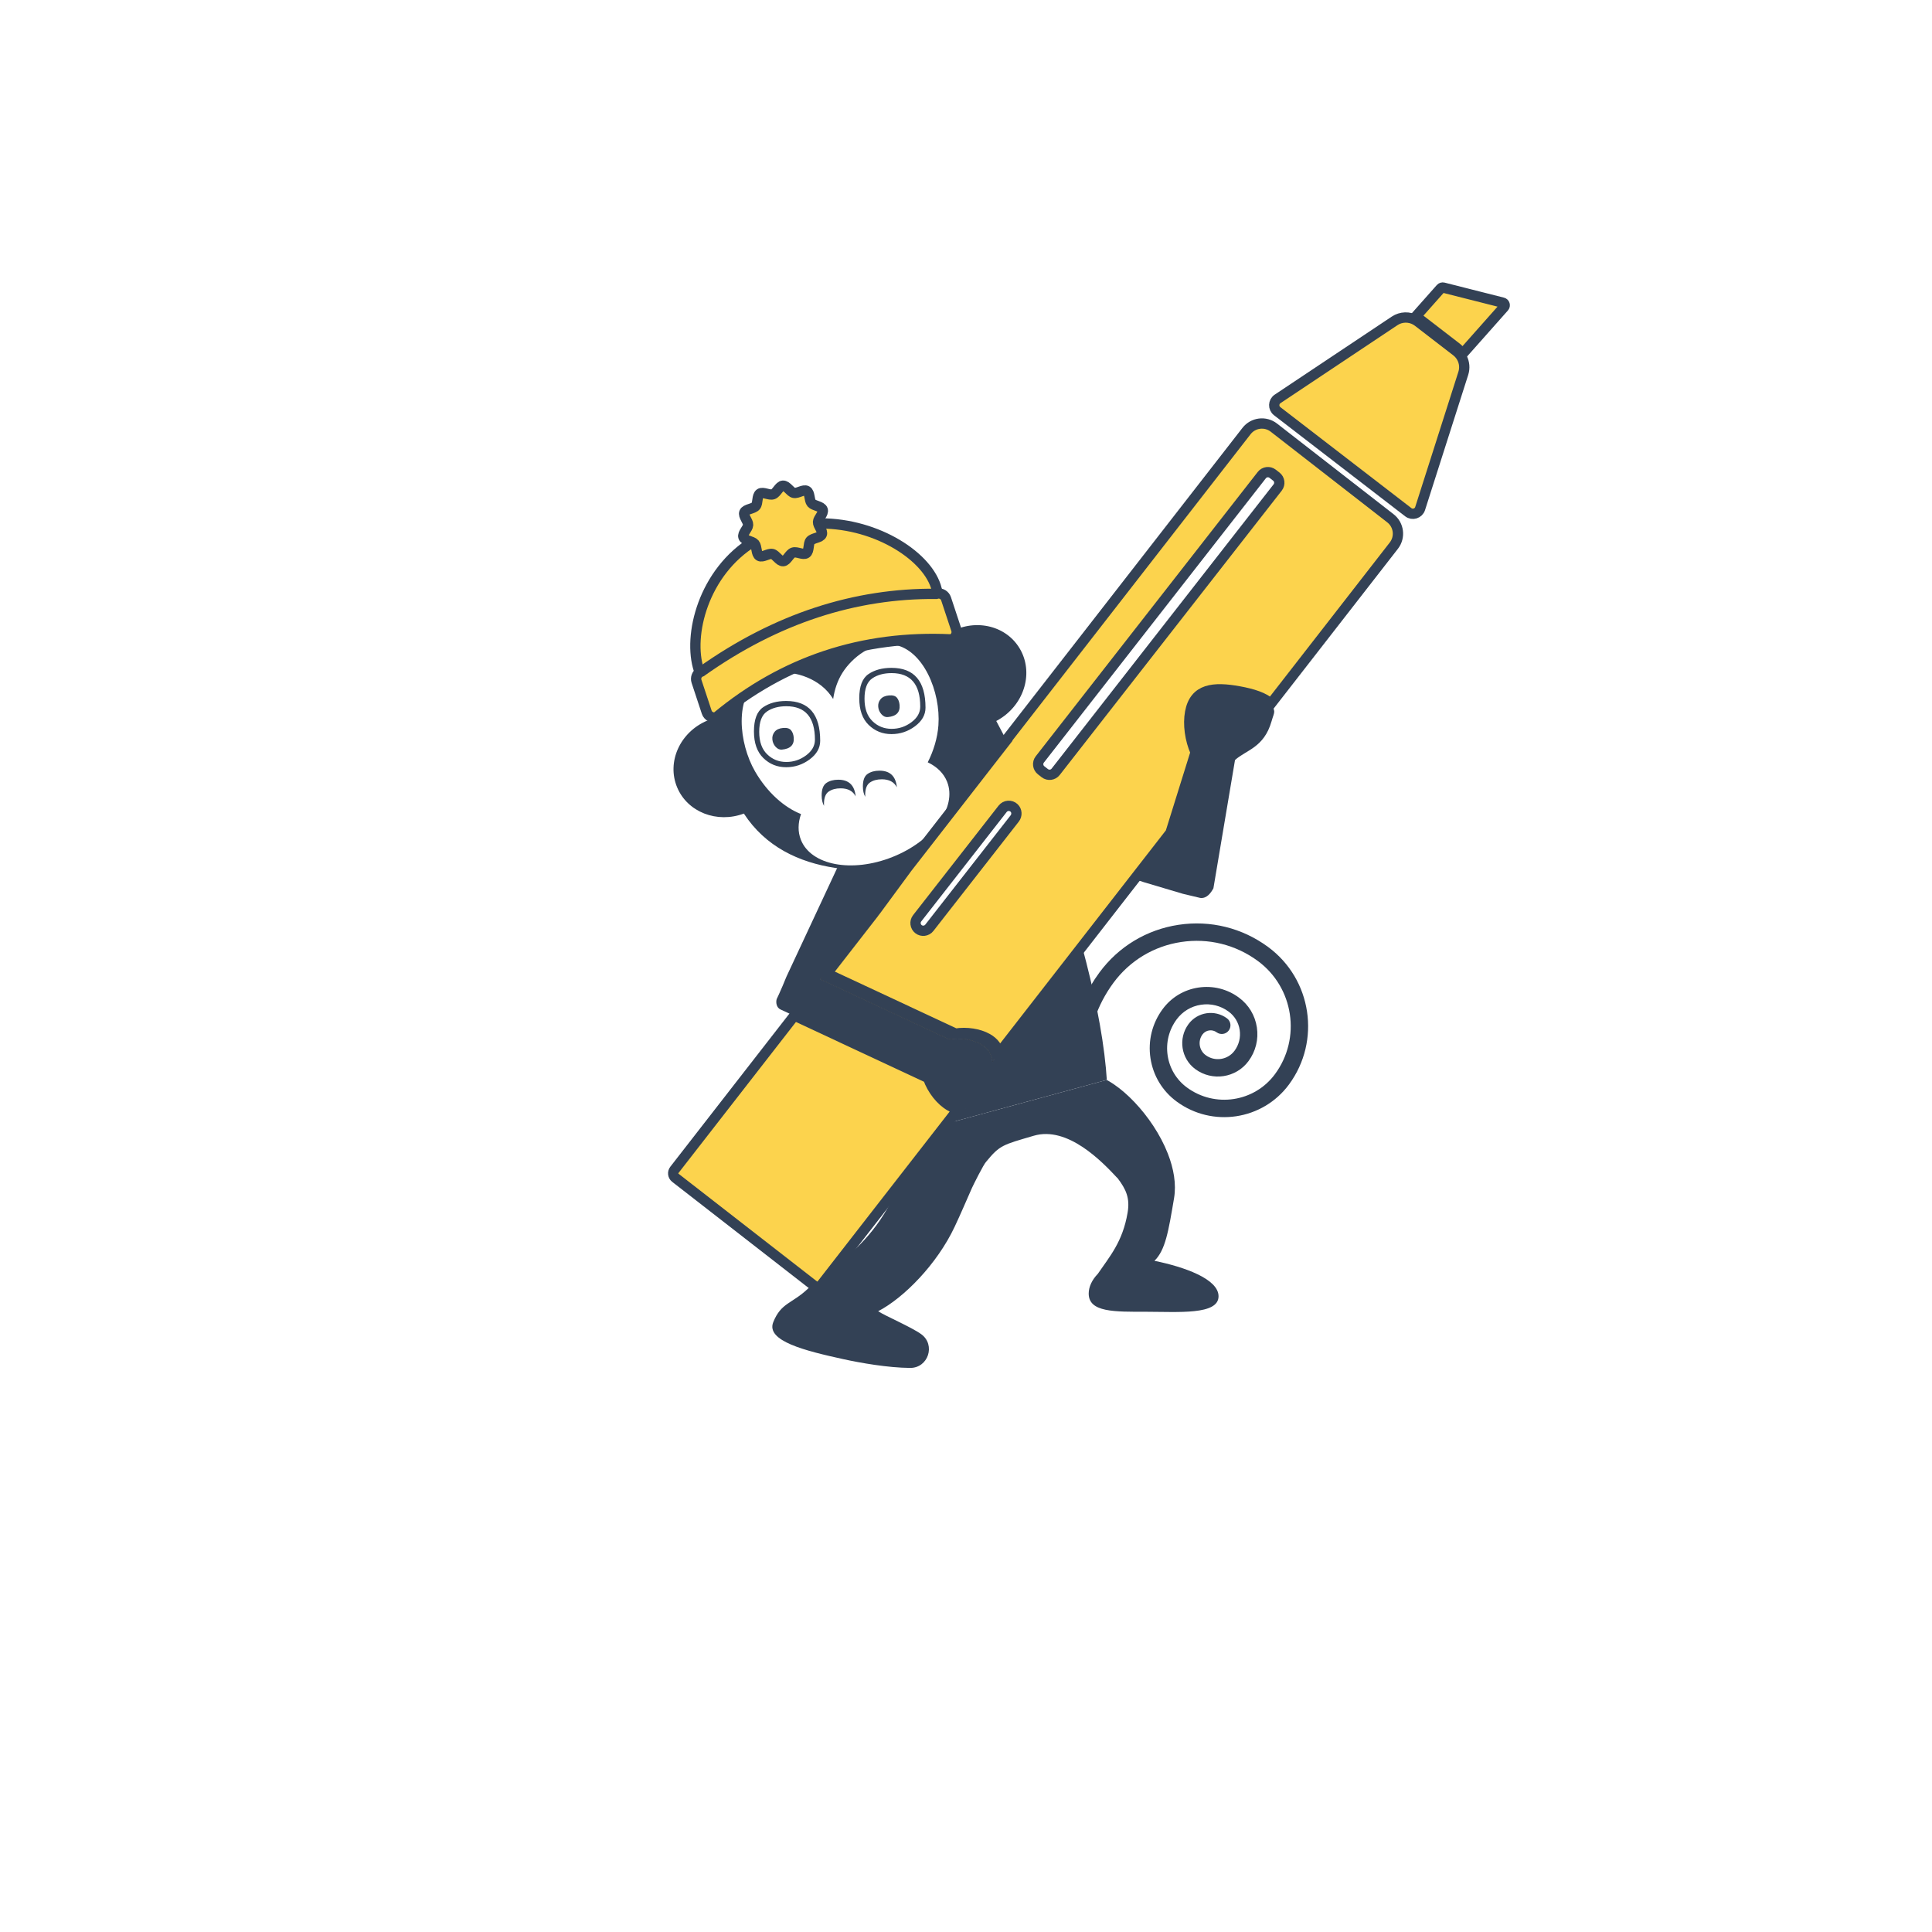 <?xml version="1.0" encoding="utf-8"?>
<!-- Generator: Adobe Illustrator 28.1.0, SVG Export Plug-In . SVG Version: 6.00 Build 0)  -->
<svg version="1.1" xmlns="http://www.w3.org/2000/svg" xmlns:xlink="http://www.w3.org/1999/xlink" x="0px" y="0px"
	 viewBox="0 0 3000 3000" style="enable-background:new 0 0 3000 3000;" xml:space="preserve">
<style type="text/css">
	.st0{display:none;}
	.st1{display:inline;fill:#334155;}
	.st2{display:inline;fill:#FDE68A;stroke:#231F20;stroke-miterlimit:10;}
	.st3{display:inline;}
	.st4{fill:#334155;}
	.st5{display:inline;fill:#FCD34D;stroke:#334155;stroke-width:16;stroke-miterlimit:10;}
	.st6{display:inline;fill:none;}
	.st7{fill:#FDE68A;stroke:#231F20;stroke-miterlimit:10;}
	.st8{fill:#FCD34D;stroke:#334155;stroke-width:16;stroke-miterlimit:10;}
	.st9{fill:none;}
	.st10{fill:#FCD34D;}
	.st11{fill:none;stroke:#334155;stroke-width:16;stroke-miterlimit:10;}
	.st12{fill:#FDE68A;}
	.st13{display:inline;fill:#FDE68A;}
</style>
<g id="monkey_v2" class="st0">
	<path class="st1" d="M1562.51,1149.03l-7.41,9.52l-36.8,47.31l-110.02,141.46c0.21-0.02,0.43-0.05,0.64-0.08l117.02-150.46
		l36.8-47.31C1562.66,1149.32,1562.59,1149.18,1562.51,1149.03z M1299.88,1347.99l-0.05,0.11c0.47,0.07,0.94,0.13,1.41,0.19v-0.1
		C1300.78,1348.13,1300.33,1348.06,1299.88,1347.99z"/>
	<path class="st2" d="M1550.78,1636.17l-9.89,12.71c-0.58-11.09-5.85-20.6-17.94-27.44c-13.22-7.48-32.08-10.34-49.64-7.66h-0.01
		c-0.18-0.11-0.35-0.2-0.54-0.29l-73.43-34.28l-102-47.61l-23.75-11.09l72.36-93.04l2.02-2.6l53.32-68.55l1.81-2.33l4.71-6.05
		l0.48-0.62l110.02-141.46l36.8-47.31l7.41-9.52c0.08,0.15,0.15,0.29,0.23,0.44l-36.8,47.31l-117.02,150.46l-0.52,0.7l-4.45,6.05
		l-42.58,57.85l-0.93,1.26l-2.23,2.86c-0.11-0.27-0.22-0.52-0.34-0.79l-1.43,3.07l-0.2,0.42l-72.36,93.04l23.75,11.09l102,47.61
		l73.43,34.28c0.19,0.09,0.36,0.18,0.54,0.29h0.01c17.56-2.68,36.42,0.18,49.64,7.66
		C1543.9,1618.65,1549.25,1626.75,1550.78,1636.17z"/>
	<path class="st1" d="M1718.66,1676.88l-0.14,0.04l-20.06,5.47l-30.65,8.35l-24.04,6.56l-137.47,37.48l-16.46,4.49l-23.68,6.46
		l18.38-23.64c20.3,3.57,36.36-14.21,50.04-38.4c8.83-15.62,14.64-30.83,13.95-43.88v-0.01l131.89-169.57
		c17.36,64.32,31.42,130.58,36.81,188.35C1717.81,1664.78,1718.29,1670.89,1718.66,1676.88z"/>
	<path class="st1" d="M1892.14,2012.85c0,29.38-62.37,24.05-111.91,24.05c-49.55,0-89.71,1.1-89.71-28.28
		c0-10.51,5.24-21.41,14.21-30.67c17.99-26.52,38.52-49.3,46.23-95.06c3.78-22.47-2.31-36.03-15.75-53.7c0-0.01-0.02-0.01-0.02-0.01
		c-0.26-0.11-0.49-0.29-0.72-0.54c-22.96-24.62-76.5-80.62-129.3-65.06c-48.08,14.17-52.45,14.3-73.83,40.3
		c-0.01,0.01-0.01,0.02-0.01,0.02l-0.01,0.01c-3.72,3.45-20.18,36.47-22.2,41.03c-9.12,20.64-17.25,39.82-26.72,59.93
		c-27.3,58-78.8,110.43-118.79,131.17c9.2,6.5,51.88,24.74,66.89,35.69c22.72,16.59,10.85,52.57-17.28,52.37
		c-34.42-0.24-77.17-7.79-103.84-13.64c-58.61-12.87-120.51-28.02-108.66-57.45c12.29-30.53,28.73-28.1,54.19-52.27
		c1.81-1.57,3.63-3.13,5.48-4.68l29.43-23.6l0,0c34.79-27.59,72.02-59.24,99.07-117.25c3.48-7.46,6.79-15.1,9.89-22.85
		c0,0,0.01,0,0.01-0.01l67.37-86.62l23.68-6.46l16.46-4.49l137.47-37.48l24.04-6.56l30.65-8.35l20.06-5.47
		c3.83,2.06,7.74,4.47,11.69,7.19c20.91,14.36,43.02,37.41,60.56,64.02c9.01,13.68,16.82,28.3,22.64,43.17
		c9.12,23.33,13.35,47.26,9.67,69.14c-8.75,51.95-13.45,80.64-30.45,97.34C1839.02,1967.27,1892.14,1985.92,1892.14,2012.85z"/>
	<path class="st1" d="M1581.06,1003.32c-23.96-35.27-73.98-43.13-112-17.72c-51.24-53.37-124.37-81.78-201.93-51.17
		c-9.62,3.8-18.84,8-27.64,12.6c-1.5-6.35-4.12-13.45-7.79-20.63c-10.32-20.2-24.99-33.36-32.75-29.39
		c-6.11,3.12-6.14,15.91-0.83,31.06c-0.18-0.09-0.36-0.18-0.54-0.27c-27.72-14.13-53.63-18.84-57.86-10.53
		c-4.24,8.32,14.8,26.5,42.52,40.63c8.22,4.19,16.28,7.55,23.67,9.98c-48.92,35.93-79.29,86.37-85.69,144.95
		c-7.29,1.04-14.6,3.03-21.76,6.02c-42.49,17.76-63.54,64.21-47.01,103.75c16.1,38.53,61.97,56.28,103.62,40.7
		c33.43,51.34,85.39,75.88,142.15,84.42c0.87,0.13,1.74,0.26,2.61,0.38l0.05-0.11c0.45,0.07,0.9,0.14,1.36,0.2v0.1
		c-0.47-0.06-0.94-0.12-1.41-0.19l-78.44,168.03c-0.18,0.38-0.35,0.77-0.51,1.15c-3.63,8.8-7.17,17.63-11.19,26.25l-3.7,7.92
		c-1.52,5.33-0.18,13.16,5.8,15.95l21.11,9.85l191.6,89.45l15.95,7.45c6.45,18.42,19.91,35.4,34.39,43.58
		c4.29,2.43,8.41,3.94,12.36,4.63c20.3,3.57,36.36-14.21,50.04-38.4c8.83-15.62,14.64-30.83,13.95-43.88v-0.01
		c-0.07-1.33-0.21-2.63-0.41-3.9l-9.89,12.71c-0.58-11.09-5.85-20.6-17.94-27.44c-13.22-7.48-32.08-10.34-49.64-7.66h-0.01
		c-0.18-0.11-0.35-0.2-0.54-0.29l-73.43-34.28l-102-47.61l-23.75-11.09l72.36-93.04l2.02-2.6l53.32-68.55l1.81-2.33l4.71-6.05h-4.42
		c0.59-0.07,1.17-0.14,1.75-0.21c1.05-0.13,2.1-0.27,3.15-0.41l110.02-141.46l36.8-47.31l7.41-9.52
		c-5.07-9.55-10.32-19.37-15.53-29.46c2.95-1.55,5.85-3.29,8.69-5.22C1593.76,1088.48,1605.13,1038.77,1581.06,1003.32z
		 M1385.66,1330.81c-62.69,24.9-126.29,12.92-142.04-26.76c-4.96-12.48-4.59-26.22,0.2-39.96c-26.21-10.35-52.63-33.77-71.38-66.24
		c-25.18-43.62-32.76-116.78,7.71-143.4c27.11-17.84,69.03-10.34,95.05,10.11c8.03,6.31,13.94,13.38,18.54,20.83
		c2.11-14.61,6.73-28.49,14.42-40.69c15.42-24.46,47.28-48.66,79.03-43.84c46.63,7.09,73.72,73.88,69.98,125.4
		c-1.44,19.78-7.59,39.8-16.57,57.46c14.15,6.73,24.78,16.9,30.05,30.18C1486.41,1253.58,1448.36,1305.92,1385.66,1330.81z"/>
	<path class="st1" d="M1301.24,1348.19v0.1c-0.47-0.06-0.94-0.12-1.41-0.19l0.05-0.11
		C1300.33,1348.06,1300.78,1348.13,1301.24,1348.19z"/>
	<path class="st1" d="M1550.78,1636.17l-9.89,12.71c-0.58-11.09-5.85-20.6-17.94-27.44c-13.22-7.48-32.08-10.34-49.64-7.66h-0.01
		c-0.18-0.11-0.35-0.2-0.54-0.29l-73.43-34.28l-102-47.61l-23.75-11.09l72.36-93.04l2.02-2.6l53.32-68.55l1.81-2.33l4.71-6.05h-4.36
		c0.56-0.07,1.12-0.14,1.69-0.21c1.05-0.13,2.1-0.27,3.15-0.41c0.21-0.02,0.43-0.05,0.64-0.08l-0.52,0.7l-4.45,6.05l-42.58,57.85
		l-0.93,1.26l-2.23,2.86c-0.11-0.27-0.22-0.52-0.34-0.79l-1.43,3.07l-0.2,0.42l-72.36,93.04l23.75,11.09l102,47.61l73.43,34.28
		c0.19,0.09,0.36,0.18,0.54,0.29h0.01c17.56-2.68,36.42,0.18,49.64,7.66C1543.9,1618.65,1549.25,1626.75,1550.78,1636.17z"/>
	<path class="st1" d="M1360.44,1413.1l-2.18,2.96c-0.01-0.03-0.03-0.07-0.05-0.1L1360.44,1413.1z"/>
	<path class="st1" d="M1974.42,1120.15c-11.86,41.14-39.6,44.37-56.71,60.04l-33.53,199.17c-3.82,6.89-10.02,16.12-20.35,14.96
		l-26.86-6.38c-20.2-6-40.35-11.99-60.55-17.99c-2.37-0.83-4.75-1.63-7.14-2.37l-10.33-3.22l57.45-73.87l5.62-18.03l33.35-106.93
		c-8.88-19.9-11.9-43.58-8.5-62.16c6.77-37,36.44-39.75,76.19-32.47c21.08,3.86,42.23,6.42,49.22,19.16
		C1981.46,1106.81,1979.31,1103.17,1974.42,1120.15z"/>
	<path class="st1" d="M1220.76,1088.48c-14.37,0-26.3,3.24-35.79,9.73c-9.51,6.49-14.25,19-14.25,37.53
		c0,18.07,4.86,31.86,14.6,41.35c9.73,9.49,21.54,14.25,35.44,14.25c13.44,0,25.6-4.06,36.49-12.16
		c10.88-8.1,16.33-17.73,16.33-28.85C1273.58,1109.1,1255.97,1088.48,1220.76,1088.48z M1251.68,1172.94
		c-9.16,6.82-19.4,10.24-30.7,10.24c-11.69,0-21.63-4.01-29.81-11.99c-8.19-7.99-12.28-19.59-12.28-34.79
		c0-15.58,3.99-26.11,11.98-31.57c7.99-5.45,18.03-8.19,30.11-8.19c29.62,0,44.44,17.35,44.44,52.04
		C1265.42,1158.03,1260.83,1166.13,1251.68,1172.94z"/>
	<path class="st1" d="M1384.3,1037.04c-14.37,0-26.3,3.25-35.8,9.73c-9.5,6.5-14.24,19.01-14.24,37.54
		c0,18.07,4.86,31.86,14.59,41.35c9.73,9.49,21.55,14.25,35.45,14.25c13.43,0,25.6-4.06,36.49-12.16
		c10.88-8.11,16.33-17.73,16.33-28.85C1437.12,1057.67,1419.51,1037.04,1384.3,1037.04z M1415.21,1121.51
		c-9.16,6.82-19.39,10.23-30.69,10.23c-11.7,0-21.63-4-29.82-11.98c-8.19-7.99-12.28-19.59-12.28-34.79
		c0-15.59,3.99-26.11,11.99-31.57c7.98-5.46,18.02-8.19,30.11-8.19c29.62,0,44.43,17.35,44.43,52.03
		C1428.95,1106.6,1424.37,1114.69,1415.21,1121.51z"/>
	<g class="st3">
		<path class="st4" d="M1378.48,1113.48c-3.59,0.32-6.85-1.15-9.78-4.43c-2.93-3.28-4.6-7.08-4.99-11.41
			c-0.41-4.48,0.78-8.43,3.56-11.85c2.78-3.42,7.08-5.39,12.91-5.91c5.98-0.54,10.15,0.62,12.52,3.5c2.37,2.87,3.76,6.63,4.18,11.26
			C1397.91,1106,1391.77,1112.28,1378.48,1113.48z"/>
	</g>
	<g class="st3">
		<path class="st4" d="M1214.09,1164c-3.59,0.32-6.85-1.15-9.78-4.43c-2.93-3.28-4.6-7.08-4.99-11.41
			c-0.41-4.48,0.78-8.43,3.56-11.85c2.78-3.42,7.08-5.39,12.91-5.91c5.98-0.54,10.15,0.62,12.52,3.5c2.37,2.87,3.76,6.63,4.18,11.26
			C1233.53,1156.51,1227.39,1162.79,1214.09,1164z"/>
	</g>
	<g class="st3">
		<path class="st4" d="M1829.98,1436.05c-49.51,7.49-93.13,33.81-122.83,74.1c-20.05,27.19-33.64,57.78-40.31,89.91
			c8.8,13.32,16.25,28.13,22.24,43.38c0.68-42.03,14.35-82.73,39.8-117.26c25.42-34.5,62.76-57.03,105.13-63.43
			c42.37-6.41,84.7,4.07,119.2,29.48c55.76,41.11,67.69,119.93,26.58,175.69c-32.01,43.42-93.36,52.7-136.77,20.7
			c-16.25-11.98-26.85-29.56-29.88-49.51c-3.01-19.95,1.92-39.89,13.89-56.13c9.15-12.41,22.59-20.52,37.85-22.83
			c15.24-2.31,30.49,1.46,42.9,10.62c9.35,6.89,15.46,17.02,17.19,28.5c1.74,11.49-1.1,22.96-7.99,32.32
			c-10.5,14.24-30.64,17.29-44.88,6.78c-10.2-7.52-12.38-21.93-4.87-32.12c5.14-6.96,14.97-8.45,21.93-3.32
			c6.01,4.43,14.46,3.15,18.88-2.85c4.43-6.01,3.14-14.45-2.86-18.87c-18.94-13.97-45.72-9.91-59.68,9.02
			c-16.35,22.18-11.6,53.53,10.57,69.89c26.22,19.33,63.29,13.73,82.63-12.5c11.18-15.16,15.77-33.76,12.95-52.37
			c-2.82-18.62-12.71-35.02-27.86-46.19c-18.22-13.43-40.58-18.97-62.96-15.58c-22.38,3.38-42.1,15.29-55.53,33.51
			c-16.26,22.05-22.95,49.11-18.86,76.19c4.11,27.08,18.5,50.96,40.54,67.21c55.4,40.84,133.7,28.99,174.53-26.4
			c49.94-67.75,35.46-163.51-32.29-213.45C1928.93,1440.8,1879.48,1428.56,1829.98,1436.05z"/>
	</g>
	<path class="st5" d="M2272.22,579.66l-67.06,209.99c-2.47,7.76-11.91,10.7-18.36,5.73l-203.6-156.89
		c-6.37-4.91-6.04-14.62,0.65-19.08l181.71-121.15c9.92-6.61,22.61-6.93,32.75-1.15c1.24,0.7,2.44,1.5,3.6,2.39l59.63,45.95
		c3.7,2.86,6.63,6.43,8.68,10.41C2273.94,563.06,2274.8,571.6,2272.22,579.66z"/>
	<path class="st5" d="M2335.5,476.79l-65.15,73.43c-2.05-3.98-4.98-7.55-8.68-10.41l-59.63-45.95c-1.16-0.89-2.36-1.69-3.6-2.39
		l38.66-43.57c1.04-1.17,2.65-1.67,4.17-1.28l92.13,23.32C2336.44,470.71,2337.59,474.44,2335.5,476.79z"/>
	<path class="st6" d="M1470.65,1213.9c-5.27-13.28-15.9-23.45-30.05-30.18c8.98-17.66,15.13-37.68,16.57-57.46
		c3.74-51.52-23.35-118.31-69.98-125.4c-31.75-4.82-63.61,19.38-79.03,43.84c-7.69,12.2-12.31,26.08-14.42,40.69
		c-4.6-7.45-10.51-14.52-18.54-20.83c-26.02-20.45-67.94-27.95-95.05-10.11c-40.47,26.62-32.89,99.78-7.71,143.4
		c18.75,32.47,45.17,55.89,71.38,66.24c-4.79,13.74-5.16,27.48-0.2,39.96c15.75,39.68,79.35,51.66,142.04,26.76
		C1448.36,1305.92,1486.41,1253.58,1470.65,1213.9z M1257.25,1179.18c-10.89,8.1-23.05,12.16-36.49,12.16
		c-13.9,0-25.71-4.76-35.44-14.25c-9.74-9.49-14.6-23.28-14.6-41.35c0-18.53,4.74-31.04,14.25-37.53
		c9.49-6.49,21.42-9.73,35.79-9.73c35.21,0,52.82,20.62,52.82,61.85C1273.58,1161.45,1268.13,1171.08,1257.25,1179.18z
		 M1420.79,1127.75c-10.89,8.1-23.06,12.16-36.49,12.16c-13.9,0-25.72-4.76-35.45-14.25c-9.73-9.49-14.59-23.28-14.59-41.35
		c0-18.53,4.74-31.04,14.24-37.54c9.5-6.48,21.43-9.73,35.8-9.73c35.21,0,52.82,20.63,52.82,61.86
		C1437.12,1110.02,1431.67,1119.64,1420.79,1127.75z"/>
	<path class="st1" d="M1392.64,1222.51c-4.26-8.28-12.06-12.42-23.38-12.42c-7.41,0-13.56,1.68-18.46,5.02
		c-4.9,3.35-7.34,9.8-7.34,19.36c0,0.99,0.03,1.95,0.09,2.89c-2.44-4.35-3.67-9.78-3.67-16.28c0-9.55,2.44-16,7.34-19.36
		c4.9-3.34,11.05-5.02,18.46-5.02C1382.01,1196.7,1391,1205.3,1392.64,1222.51z"/>
	<path class="st1" d="M1328.64,1236.54c-4.26-8.28-12.06-12.42-23.38-12.42c-7.41,0-13.56,1.68-18.46,5.02
		c-4.9,3.35-7.34,9.8-7.34,19.36c0,0.99,0.03,1.95,0.09,2.89c-2.44-4.35-3.67-9.78-3.67-16.28c0-9.55,2.44-16,7.34-19.36
		c4.9-3.34,11.05-5.02,18.46-5.02C1318.01,1210.73,1327,1219.33,1328.64,1236.54z"/>
	<path class="st1" d="M1357.87,1415.17c0.12,0.27,0.23,0.52,0.34,0.79l-1.77,2.28L1357.87,1415.17z"/>
	<polygon class="st1" points="1361.42,1411.84 1360.44,1413.1 1361.37,1411.84 	"/>
	<polygon class="st1" points="1408.4,1347.94 1403.95,1353.99 1403.09,1353.99 1407.8,1347.94 	"/>
	<path class="st5" d="M1978.04,664c-13.18-10.25-32.19-7.88-42.44,5.31l-373.09,479.73c0.08,0.15,0.15,0.29,0.23,0.44l-36.8,47.31
		l-117.02,150.46l-0.52,0.7l-4.45,6.05l-42.58,57.85l-0.93,1.26l-2.23,2.86c-0.11-0.27-0.22-0.52-0.34-0.79l-1.43,3.07l-0.2,0.42
		l-72.36,93.04l23.75,11.09l102,47.61l73.43,34.28c0.19,0.09,0.36,0.18,0.54,0.29h0.01c17.56-2.68,36.42,0.18,49.64,7.66
		c10.65,6.02,16,14.12,17.53,23.54l122-156.86l87.32-112.27l57.45-73.87l5.62-18.03l33.35-106.93c-8.88-19.9-11.9-43.58-8.5-62.16
		c6.77-37,36.44-39.75,76.19-32.47c21.08,3.86,38.51,9.34,49.22,19.16l190.94-245.51c10.25-13.18,7.88-32.19-5.31-42.44L1978.04,664
		z M1575.61,1270.95l-132.54,169.75c-4.06,5.2-11.64,6.14-16.84,2.07v0c-5.2-4.06-6.14-11.64-2.07-16.84l132.77-170.05
		c4.3-5.51,12.56-6.23,17.75-1.29C1579.19,1258.89,1579.45,1266.03,1575.61,1270.95z M1639.21,1198.49
		c-4.06,5.2-11.64,6.14-16.84,2.07l-5.71-4.46c-5.2-4.06-6.14-11.64-2.07-16.84l344.75-441.54c4.06-5.2,11.64-6.14,16.84-2.07
		l5.71,4.46c5.2,4.06,6.14,11.64,2.07,16.84L1639.21,1198.49z"/>
	<path class="st5" d="M1487.84,1722.09l-18.38,23.64l-67.37,86.62c0,0.01-0.01,0.01-0.01,0.01l-108.96,140.1l-17.16,22.07
		c-2.96,3.81-8.46,4.5-12.27,1.53l0,0l-214.98-167.19c-3.81-2.96-4.5-8.45-1.53-12.27l186.36-239.62l191.6,89.45l15.95,7.45
		c6.45,18.42,19.91,35.4,34.39,43.58C1479.77,1719.89,1483.89,1721.4,1487.84,1722.09z"/>
</g>
<g id="monkey_v3">
	<path class="st4" d="M1562.51,1149.03l-7.41,9.52l-36.8,47.31l-110.02,141.46c0.21-0.02,0.43-0.05,0.64-0.08l117.02-150.46
		l36.8-47.31C1562.66,1149.32,1562.59,1149.18,1562.51,1149.03z M1299.88,1347.99l-0.05,0.11c0.47,0.07,0.94,0.13,1.41,0.19v-0.1
		C1300.78,1348.13,1300.33,1348.06,1299.88,1347.99z"/>
	<path class="st7" d="M1550.78,1636.17l-9.89,12.71c-0.58-11.09-5.85-20.6-17.94-27.44c-13.22-7.48-32.08-10.34-49.64-7.66h-0.01
		c-0.18-0.11-0.35-0.2-0.54-0.29l-73.43-34.28l-102-47.61l-23.75-11.09l72.36-93.04l2.02-2.6l53.32-68.55l1.81-2.33l4.71-6.05
		l0.48-0.62l110.02-141.46l36.8-47.31l7.41-9.52c0.08,0.15,0.15,0.29,0.23,0.44l-36.8,47.31l-117.02,150.46l-0.52,0.7l-4.45,6.05
		l-42.58,57.85l-0.93,1.26l-2.23,2.86c-0.11-0.27-0.22-0.52-0.34-0.79l-1.43,3.07l-0.2,0.42l-72.36,93.04l23.75,11.09l102,47.61
		l73.43,34.28c0.19,0.09,0.36,0.18,0.54,0.29h0.01c17.56-2.68,36.42,0.18,49.64,7.66
		C1543.9,1618.65,1549.25,1626.75,1550.78,1636.17z"/>
	<path class="st4" d="M1718.66,1676.88l-0.14,0.04l-20.06,5.47l-30.65,8.35l-24.04,6.56l-137.47,37.48l-16.46,4.49l-23.68,6.46
		l18.38-23.64c20.3,3.57,36.36-14.21,50.04-38.4c8.83-15.62,14.64-30.83,13.95-43.88v-0.01l131.89-169.57
		c17.36,64.32,31.42,130.58,36.81,188.35C1717.81,1664.78,1718.29,1670.89,1718.66,1676.88z"/>
	<path class="st4" d="M1892.14,2012.85c0,29.38-62.37,24.05-111.91,24.05c-49.55,0-89.71,1.1-89.71-28.28
		c0-10.51,5.24-21.41,14.21-30.67c17.99-26.52,38.52-49.3,46.23-95.06c3.78-22.47-2.31-36.03-15.75-53.7c0-0.01-0.02-0.01-0.02-0.01
		c-0.26-0.11-0.49-0.29-0.72-0.54c-22.96-24.62-76.5-80.62-129.3-65.06c-48.08,14.17-52.45,14.3-73.83,40.3
		c-0.01,0.01-0.01,0.02-0.01,0.02l-0.01,0.01c-3.72,3.45-20.18,36.47-22.2,41.03c-9.12,20.64-17.25,39.82-26.72,59.93
		c-27.3,58-78.8,110.43-118.79,131.17c9.2,6.5,51.88,24.74,66.89,35.69c22.72,16.59,10.85,52.57-17.28,52.37
		c-34.42-0.24-77.17-7.79-103.84-13.64c-58.61-12.87-120.51-28.02-108.66-57.45c12.29-30.53,28.73-28.1,54.19-52.27
		c1.81-1.57,3.63-3.13,5.48-4.68l29.43-23.6l0,0c34.79-27.59,72.02-59.24,99.07-117.25c3.48-7.46,6.79-15.1,9.89-22.85
		c0,0,0.01,0,0.01-0.01l67.37-86.62l23.68-6.46l16.46-4.49l137.47-37.48l24.04-6.56l30.65-8.35l20.06-5.47
		c3.83,2.06,7.74,4.47,11.69,7.19c20.91,14.36,43.02,37.41,60.56,64.02c9.01,13.68,16.82,28.3,22.64,43.17
		c9.12,23.33,13.35,47.26,9.67,69.14c-8.75,51.95-13.45,80.64-30.45,97.34C1839.02,1967.27,1892.14,1985.92,1892.14,2012.85z"/>
	<path class="st4" d="M1581.06,1003.32c-23.96-35.27-73.98-43.13-112-17.72c-51.24-53.37-124.37-81.78-201.93-51.17
		c-9.62,3.8-18.84,8-27.64,12.6c-1.5-6.35-4.12-13.45-7.79-20.63c-10.32-20.2-24.99-33.36-32.75-29.39
		c-6.11,3.12-6.14,15.91-0.83,31.06c-0.18-0.09-0.36-0.18-0.54-0.27c-27.72-14.13-53.63-18.84-57.86-10.53
		c-4.24,8.32,14.8,26.5,42.52,40.63c8.22,4.19,16.28,7.55,23.67,9.98c-48.92,35.93-79.29,86.37-85.69,144.95
		c-7.29,1.04-14.6,3.03-21.76,6.02c-42.49,17.76-63.54,64.21-47.01,103.75c16.1,38.53,61.97,56.28,103.62,40.7
		c33.43,51.34,85.39,75.88,142.15,84.42c0.87,0.13,1.74,0.26,2.61,0.38l0.05-0.11c0.45,0.07,0.9,0.14,1.36,0.2v0.1
		c-0.47-0.06-0.94-0.12-1.41-0.19l-78.44,168.03c-0.18,0.38-0.35,0.77-0.51,1.15c-3.63,8.8-7.17,17.63-11.19,26.25l-3.7,7.92
		c-1.52,5.33-0.18,13.16,5.8,15.95l21.11,9.85l191.6,89.45l15.95,7.45c6.45,18.42,19.91,35.4,34.39,43.58
		c4.29,2.43,8.41,3.94,12.36,4.63c20.3,3.57,36.36-14.21,50.04-38.4c8.83-15.62,14.64-30.83,13.95-43.88v-0.01
		c-0.07-1.33-0.21-2.63-0.41-3.9l-9.89,12.71c-0.58-11.09-5.85-20.6-17.94-27.44c-13.22-7.48-32.08-10.34-49.64-7.66h-0.01
		c-0.18-0.11-0.35-0.2-0.54-0.29l-73.43-34.28l-102-47.61l-23.75-11.09l72.36-93.04l2.02-2.6l53.32-68.55l1.81-2.33l4.71-6.05h-4.42
		c0.59-0.07,1.17-0.14,1.75-0.21c1.05-0.13,2.1-0.27,3.15-0.41l110.02-141.46l36.8-47.31l7.41-9.52
		c-5.07-9.55-10.32-19.37-15.53-29.46c2.95-1.55,5.85-3.29,8.69-5.22C1593.76,1088.48,1605.13,1038.77,1581.06,1003.32z
		 M1385.66,1330.81c-62.69,24.9-126.29,12.92-142.04-26.76c-4.96-12.48-4.59-26.22,0.2-39.96c-26.21-10.35-52.63-33.77-71.38-66.24
		c-25.18-43.62-32.76-116.78,7.71-143.4c27.11-17.84,69.03-10.34,95.05,10.11c8.03,6.31,13.94,13.38,18.54,20.83
		c2.11-14.61,6.73-28.49,14.42-40.69c15.42-24.46,47.28-48.66,79.03-43.84c46.63,7.09,73.72,73.88,69.98,125.4
		c-1.44,19.78-7.59,39.8-16.57,57.46c14.15,6.73,24.78,16.9,30.05,30.18C1486.41,1253.58,1448.36,1305.92,1385.66,1330.81z"/>
	<path class="st4" d="M1301.24,1348.19v0.1c-0.47-0.06-0.94-0.12-1.41-0.19l0.05-0.11
		C1300.33,1348.06,1300.78,1348.13,1301.24,1348.19z"/>
	<path class="st4" d="M1550.78,1636.17l-9.89,12.71c-0.58-11.09-5.85-20.6-17.94-27.44c-13.22-7.48-32.08-10.34-49.64-7.66h-0.01
		c-0.18-0.11-0.35-0.2-0.54-0.29l-73.43-34.28l-102-47.61l-23.75-11.09l72.36-93.04l2.02-2.6l53.32-68.55l1.81-2.33l4.71-6.05h-4.36
		c0.56-0.07,1.12-0.14,1.69-0.21c1.05-0.13,2.1-0.27,3.15-0.41c0.21-0.02,0.43-0.05,0.64-0.08l-0.52,0.7l-4.45,6.05l-42.58,57.85
		l-0.93,1.26l-2.23,2.86c-0.11-0.27-0.22-0.52-0.34-0.79l-1.43,3.07l-0.2,0.42l-72.36,93.04l23.75,11.09l102,47.61l73.43,34.28
		c0.19,0.09,0.36,0.18,0.54,0.29h0.01c17.56-2.68,36.42,0.18,49.64,7.66C1543.9,1618.65,1549.25,1626.75,1550.78,1636.17z"/>
	<path class="st4" d="M1360.44,1413.1l-2.18,2.96c-0.01-0.03-0.03-0.07-0.05-0.1L1360.44,1413.1z"/>
	<path class="st4" d="M1974.42,1120.15c-11.86,41.14-39.6,44.37-56.71,60.04l-33.53,199.17c-3.82,6.89-10.02,16.12-20.35,14.96
		l-26.86-6.38c-20.2-6-40.35-11.99-60.55-17.99c-2.37-0.83-4.75-1.63-7.14-2.37l-10.33-3.22l57.45-73.87l5.62-18.03l33.35-106.93
		c-8.88-19.9-11.9-43.58-8.5-62.16c6.77-37,36.44-39.75,76.19-32.47c21.08,3.86,42.23,6.42,49.22,19.16
		C1981.46,1106.81,1979.31,1103.17,1974.42,1120.15z"/>
	<path class="st4" d="M1220.76,1088.48c-14.37,0-26.3,3.24-35.79,9.73c-9.51,6.49-14.25,19-14.25,37.53
		c0,18.07,4.86,31.86,14.6,41.35c9.73,9.49,21.54,14.25,35.44,14.25c13.44,0,25.6-4.06,36.49-12.16
		c10.88-8.1,16.33-17.73,16.33-28.85C1273.58,1109.1,1255.97,1088.48,1220.76,1088.48z M1251.68,1172.94
		c-9.16,6.82-19.4,10.24-30.7,10.24c-11.69,0-21.63-4.01-29.81-11.99c-8.19-7.99-12.28-19.59-12.28-34.79
		c0-15.58,3.99-26.11,11.98-31.57c7.99-5.45,18.03-8.19,30.11-8.19c29.62,0,44.44,17.35,44.44,52.04
		C1265.42,1158.03,1260.83,1166.13,1251.68,1172.94z"/>
	<path class="st4" d="M1384.3,1037.04c-14.37,0-26.3,3.25-35.8,9.73c-9.5,6.5-14.24,19.01-14.24,37.54
		c0,18.07,4.86,31.86,14.59,41.35c9.73,9.49,21.55,14.25,35.45,14.25c13.43,0,25.6-4.06,36.49-12.16
		c10.88-8.11,16.33-17.73,16.33-28.85C1437.12,1057.67,1419.51,1037.04,1384.3,1037.04z M1415.21,1121.51
		c-9.16,6.82-19.39,10.23-30.69,10.23c-11.7,0-21.63-4-29.82-11.98c-8.19-7.99-12.28-19.59-12.28-34.79
		c0-15.59,3.99-26.11,11.99-31.57c7.98-5.46,18.02-8.19,30.11-8.19c29.62,0,44.43,17.35,44.43,52.03
		C1428.95,1106.6,1424.37,1114.69,1415.21,1121.51z"/>
	<g>
		<path class="st4" d="M1378.48,1113.48c-3.59,0.32-6.85-1.15-9.78-4.43c-2.93-3.28-4.6-7.08-4.99-11.41
			c-0.41-4.48,0.78-8.43,3.56-11.85c2.78-3.42,7.08-5.39,12.91-5.91c5.98-0.54,10.15,0.62,12.52,3.5c2.37,2.87,3.76,6.63,4.18,11.26
			C1397.91,1106,1391.77,1112.28,1378.48,1113.48z"/>
	</g>
	<g>
		<path class="st4" d="M1214.09,1164c-3.59,0.32-6.85-1.15-9.78-4.43c-2.93-3.28-4.6-7.08-4.99-11.41
			c-0.41-4.48,0.78-8.43,3.56-11.85c2.78-3.42,7.08-5.39,12.91-5.91c5.98-0.54,10.15,0.62,12.52,3.5c2.37,2.87,3.76,6.63,4.18,11.26
			C1233.53,1156.51,1227.39,1162.79,1214.09,1164z"/>
	</g>
	<g>
		<path class="st4" d="M1829.98,1436.05c-49.51,7.49-93.13,33.81-122.83,74.1c-20.05,27.19-33.64,57.78-40.31,89.91
			c8.8,13.32,16.25,28.13,22.24,43.38c0.68-42.03,14.35-82.73,39.8-117.26c25.42-34.5,62.76-57.03,105.13-63.43
			c42.37-6.41,84.7,4.07,119.2,29.48c55.76,41.11,67.69,119.93,26.58,175.69c-32.01,43.42-93.36,52.7-136.77,20.7
			c-16.25-11.98-26.85-29.56-29.88-49.51c-3.01-19.95,1.92-39.89,13.89-56.13c9.15-12.41,22.59-20.52,37.85-22.83
			c15.24-2.31,30.49,1.46,42.9,10.62c9.35,6.89,15.46,17.02,17.19,28.5c1.74,11.49-1.1,22.96-7.99,32.32
			c-10.5,14.24-30.64,17.29-44.88,6.78c-10.2-7.52-12.38-21.93-4.87-32.12c5.14-6.96,14.97-8.45,21.93-3.32
			c6.01,4.43,14.46,3.15,18.88-2.85c4.43-6.01,3.14-14.45-2.86-18.87c-18.94-13.97-45.72-9.91-59.68,9.02
			c-16.35,22.18-11.6,53.53,10.57,69.89c26.22,19.33,63.29,13.73,82.63-12.5c11.18-15.16,15.77-33.76,12.95-52.37
			c-2.82-18.62-12.71-35.02-27.86-46.19c-18.22-13.43-40.58-18.97-62.96-15.58c-22.38,3.38-42.1,15.29-55.53,33.51
			c-16.26,22.05-22.95,49.11-18.86,76.19c4.11,27.08,18.5,50.96,40.54,67.21c55.4,40.84,133.7,28.99,174.53-26.4
			c49.94-67.75,35.46-163.51-32.29-213.45C1928.93,1440.8,1879.48,1428.56,1829.98,1436.05z"/>
	</g>
	<path class="st8" d="M2272.22,579.66l-67.06,209.99c-2.47,7.76-11.91,10.7-18.36,5.73l-203.6-156.89
		c-6.37-4.91-6.04-14.62,0.65-19.08l181.71-121.15c9.92-6.61,22.61-6.93,32.75-1.15c1.24,0.7,2.44,1.5,3.6,2.39l59.63,45.95
		c3.7,2.86,6.63,6.43,8.68,10.41C2273.94,563.06,2274.8,571.6,2272.22,579.66z"/>
	<path class="st8" d="M2335.5,476.79l-65.15,73.43c-2.05-3.98-4.98-7.55-8.68-10.41l-59.63-45.95c-1.16-0.89-2.36-1.69-3.6-2.39
		l38.66-43.57c1.04-1.17,2.65-1.67,4.17-1.28l92.13,23.32C2336.44,470.71,2337.59,474.44,2335.5,476.79z"/>
	<path class="st9" d="M1470.65,1213.9c-5.27-13.28-15.9-23.45-30.05-30.18c8.98-17.66,15.13-37.68,16.57-57.46
		c3.74-51.52-23.35-118.31-69.98-125.4c-31.75-4.82-63.61,19.38-79.03,43.84c-7.69,12.2-12.31,26.08-14.42,40.69
		c-4.6-7.45-10.51-14.52-18.54-20.83c-26.02-20.45-67.94-27.95-95.05-10.11c-40.47,26.62-32.89,99.78-7.71,143.4
		c18.75,32.47,45.17,55.89,71.38,66.24c-4.79,13.74-5.16,27.48-0.2,39.96c15.75,39.68,79.35,51.66,142.04,26.76
		C1448.36,1305.92,1486.41,1253.58,1470.65,1213.9z M1257.25,1179.18c-10.89,8.1-23.05,12.16-36.49,12.16
		c-13.9,0-25.71-4.76-35.44-14.25c-9.74-9.49-14.6-23.28-14.6-41.35c0-18.53,4.74-31.04,14.25-37.53
		c9.49-6.49,21.42-9.73,35.79-9.73c35.21,0,52.82,20.62,52.82,61.85C1273.58,1161.45,1268.13,1171.08,1257.25,1179.18z
		 M1420.79,1127.75c-10.89,8.1-23.06,12.16-36.49,12.16c-13.9,0-25.72-4.76-35.45-14.25c-9.73-9.49-14.59-23.28-14.59-41.35
		c0-18.53,4.74-31.04,14.24-37.54c9.5-6.48,21.43-9.73,35.8-9.73c35.21,0,52.82,20.63,52.82,61.86
		C1437.12,1110.02,1431.67,1119.64,1420.79,1127.75z"/>
	<path class="st4" d="M1392.64,1222.51c-4.26-8.28-12.06-12.42-23.38-12.42c-7.41,0-13.56,1.68-18.46,5.02
		c-4.9,3.35-7.34,9.8-7.34,19.36c0,0.99,0.03,1.95,0.09,2.89c-2.44-4.35-3.67-9.78-3.67-16.28c0-9.55,2.44-16,7.34-19.36
		c4.9-3.34,11.05-5.02,18.46-5.02C1382.01,1196.7,1391,1205.3,1392.64,1222.51z"/>
	<path class="st4" d="M1328.64,1236.54c-4.26-8.28-12.06-12.42-23.38-12.42c-7.41,0-13.56,1.68-18.46,5.02
		c-4.9,3.35-7.34,9.8-7.34,19.36c0,0.99,0.03,1.95,0.09,2.89c-2.44-4.35-3.67-9.78-3.67-16.28c0-9.55,2.44-16,7.34-19.36
		c4.9-3.34,11.05-5.02,18.46-5.02C1318.01,1210.73,1327,1219.33,1328.64,1236.54z"/>
	<path class="st4" d="M1357.87,1415.17c0.12,0.27,0.23,0.52,0.34,0.79l-1.77,2.28L1357.87,1415.17z"/>
	<polygon class="st4" points="1361.42,1411.84 1360.44,1413.1 1361.37,1411.84 	"/>
	<polygon class="st4" points="1408.4,1347.94 1403.95,1353.99 1403.09,1353.99 1407.8,1347.94 	"/>
	<path class="st8" d="M1978.04,664c-13.18-10.25-32.19-7.88-42.44,5.31l-373.09,479.73c0.08,0.15,0.15,0.29,0.23,0.44l-36.8,47.31
		l-117.02,150.46l-0.52,0.7l-4.45,6.05l-42.58,57.85l-0.93,1.26l-2.23,2.86c-0.11-0.27-0.22-0.52-0.34-0.79l-1.43,3.07l-0.2,0.42
		l-72.36,93.04l23.75,11.09l102,47.61l73.43,34.28c0.19,0.09,0.36,0.18,0.54,0.29h0.01c17.56-2.68,36.42,0.18,49.64,7.66
		c10.65,6.02,16,14.12,17.53,23.54l122-156.86l87.32-112.27l57.45-73.87l5.62-18.03l33.35-106.93c-8.88-19.9-11.9-43.58-8.5-62.16
		c6.77-37,36.44-39.75,76.19-32.47c21.08,3.86,38.51,9.34,49.22,19.16l190.94-245.51c10.25-13.18,7.88-32.19-5.31-42.44L1978.04,664
		z M1575.61,1270.95l-132.54,169.75c-4.06,5.2-11.64,6.14-16.84,2.07v0c-5.2-4.06-6.14-11.64-2.07-16.84l132.77-170.05
		c4.3-5.51,12.56-6.23,17.75-1.29C1579.19,1258.89,1579.45,1266.03,1575.61,1270.95z M1639.21,1198.49
		c-4.06,5.2-11.64,6.14-16.84,2.07l-5.71-4.46c-5.2-4.06-6.14-11.64-2.07-16.84l344.75-441.54c4.06-5.2,11.64-6.14,16.84-2.07
		l5.71,4.46c5.2,4.06,6.14,11.64,2.07,16.84L1639.21,1198.49z"/>
	<path class="st8" d="M1487.84,1722.09l-18.38,23.64l-67.37,86.62c0,0.01-0.01,0.01-0.01,0.01l-108.96,140.1l-17.16,22.07
		c-2.96,3.81-8.46,4.5-12.27,1.53l0,0l-214.98-167.19c-3.81-2.96-4.5-8.45-1.53-12.27l186.36-239.62l191.6,89.45l15.95,7.45
		c6.45,18.42,19.91,35.4,34.39,43.58C1479.77,1719.89,1483.89,1721.4,1487.84,1722.09z"/>
	<g>
		<path class="st8" d="M1455.76,921.67c-0.63,0.1-1.26,0.25-1.89,0.46l-364.72,120.65c-0.94,0.31-1.82,0.73-2.62,1.24
			c-0.46-1.19-0.91-2.42-1.33-3.7c-17.66-53.39,6.98-152.33,85.75-200.05c11.99,12.72,34.5,17.22,56.78,9.85
			c20.32-6.73,34.91-21.49,38.87-37.21c88.26-3.05,169.95,47.23,186.46,97.18C1454.41,914.16,1455.3,918.02,1455.76,921.67z"/>
		<path class="st8" d="M1477.26,992.86c-139.04-6.69-260.36,34.19-364.71,120.65c-6.27,2.07-13.09-1.36-15.16-7.63l-15.86-47.94
			c-1.77-5.33,0.45-11.05,5-13.92c0.8-0.51,1.68-0.93,2.62-1.24c116.71-82.64,238.42-121.71,364.72-120.65
			c0.63-0.21,1.26-0.36,1.89-0.46c5.69-0.9,11.4,2.44,13.27,8.08l15.86,47.94C1486.96,983.96,1483.53,990.78,1477.26,992.86z"/>
		<g>
			<path class="st10" d="M1277.48,791.58c1.98,5.75-7.02,13.07-7.27,18.9c-0.26,5.89,8.11,13.85,5.84,19.39
				c-2.21,5.38-13.84,5.33-17.72,9.97c-3.71,4.44-1.44,15.85-6.47,19.25c-4.77,3.22-14.55-3.03-20.33-1.04
				c-5.78,1.99-9.63,12.94-15.37,13.34c-6.06,0.42-11.31-9.97-16.96-11.18c-5.92-1.27-15.05,5.93-20.1,3.05
				c-5.21-2.96-3.51-14.39-7.34-18.87c-3.79-4.44-15.39-4.67-17.37-10.42c-1.98-5.75,7.02-13.07,7.27-18.9
				c0.26-5.89-8.11-13.85-5.84-19.39c2.21-5.38,13.84-5.33,17.72-9.97c3.71-4.44,1.44-15.85,6.47-19.25
				c4.77-3.22,14.55,3.03,20.33,1.04c5.78-1.99,9.63-12.94,15.37-13.34c6.06-0.42,11.31,9.97,16.96,11.18
				c5.92,1.27,15.05-5.93,20.1-3.05c5.21,2.96,3.51,14.39,7.34,18.87C1263.91,785.6,1275.5,785.83,1277.48,791.58z"/>
			<path class="st11" d="M1277.48,791.58c1.98,5.75-7.02,13.07-7.27,18.9c-0.26,5.89,8.11,13.85,5.84,19.39
				c-2.21,5.38-13.84,5.33-17.72,9.97c-3.71,4.44-1.44,15.85-6.47,19.25c-4.77,3.22-14.55-3.03-20.33-1.04
				c-5.78,1.99-9.63,12.94-15.37,13.34c-6.06,0.42-11.31-9.97-16.96-11.18c-5.92-1.27-15.05,5.93-20.1,3.05
				c-5.21-2.96-3.51-14.39-7.34-18.87c-3.79-4.44-15.39-4.67-17.37-10.42c-1.98-5.75,7.02-13.07,7.27-18.9
				c0.26-5.89-8.11-13.85-5.84-19.39c2.21-5.38,13.84-5.33,17.72-9.97c3.71-4.44,1.44-15.85,6.47-19.25
				c4.77-3.22,14.55,3.03,20.33,1.04c5.78-1.99,9.63-12.94,15.37-13.34c6.06-0.42,11.31,9.97,16.96,11.18
				c5.92,1.27,15.05-5.93,20.1-3.05c5.21,2.96,3.51,14.39,7.34,18.87C1263.91,785.6,1275.5,785.83,1277.48,791.58z"/>
		</g>
	</g>
</g>
<g id="Layer_4" class="st0">
	<g class="st3">
		<path class="st8" d="M1455.76,921.67c-0.63,0.1-1.26,0.25-1.89,0.46l-364.72,120.65c-0.94,0.31-1.82,0.73-2.62,1.24
			c-0.46-1.19-0.91-2.42-1.33-3.7c-17.66-53.39,6.98-152.33,85.75-200.05c11.99,12.72,34.5,17.22,56.78,9.85
			c20.32-6.73,34.91-21.49,38.87-37.21c88.26-3.05,169.95,47.23,186.46,97.18C1454.41,914.16,1455.3,918.02,1455.76,921.67z"/>
		<path class="st8" d="M1477.26,992.86c-139.04-6.69-260.36,34.19-364.71,120.65c-6.27,2.07-13.09-1.36-15.16-7.63l-15.86-47.94
			c-1.77-5.33,0.45-11.05,5-13.92c0.8-0.51,1.68-0.93,2.62-1.24c116.71-82.64,238.42-121.71,364.72-120.65
			c0.63-0.21,1.26-0.36,1.89-0.46c5.69-0.9,11.4,2.44,13.27,8.08l15.86,47.94C1486.96,983.96,1483.53,990.78,1477.26,992.86z"/>
		<g>
			<path class="st10" d="M1277.48,791.58c1.98,5.75-7.02,13.07-7.27,18.9c-0.26,5.89,8.11,13.85,5.84,19.39
				c-2.21,5.38-13.84,5.33-17.72,9.97c-3.71,4.44-1.44,15.85-6.47,19.25c-4.77,3.22-14.55-3.03-20.33-1.04
				c-5.78,1.99-9.63,12.94-15.37,13.34c-6.06,0.42-11.31-9.97-16.96-11.18c-5.92-1.27-15.05,5.93-20.1,3.05
				c-5.21-2.96-3.51-14.39-7.34-18.87c-3.79-4.44-15.39-4.67-17.37-10.42c-1.98-5.75,7.02-13.07,7.27-18.9
				c0.26-5.89-8.11-13.85-5.84-19.39c2.21-5.38,13.84-5.33,17.72-9.97c3.71-4.44,1.44-15.85,6.47-19.25
				c4.77-3.22,14.55,3.03,20.33,1.04c5.78-1.99,9.63-12.94,15.37-13.34c6.06-0.42,11.31,9.97,16.96,11.18
				c5.92,1.27,15.05-5.93,20.1-3.05c5.21,2.96,3.51,14.39,7.34,18.87C1263.91,785.6,1275.5,785.83,1277.48,791.58z"/>
			<path class="st11" d="M1277.48,791.58c1.98,5.75-7.02,13.07-7.27,18.9c-0.26,5.89,8.11,13.85,5.84,19.39
				c-2.21,5.38-13.84,5.33-17.72,9.97c-3.71,4.44-1.44,15.85-6.47,19.25c-4.77,3.22-14.55-3.03-20.33-1.04
				c-5.78,1.99-9.63,12.94-15.37,13.34c-6.06,0.42-11.31-9.97-16.96-11.18c-5.92-1.27-15.05,5.93-20.1,3.05
				c-5.21-2.96-3.51-14.39-7.34-18.87c-3.79-4.44-15.39-4.67-17.37-10.42c-1.98-5.75,7.02-13.07,7.27-18.9
				c0.26-5.89-8.11-13.85-5.84-19.39c2.21-5.38,13.84-5.33,17.72-9.97c3.71-4.44,1.44-15.85,6.47-19.25
				c4.77-3.22,14.55,3.03,20.33,1.04c5.78-1.99,9.63-12.94,15.37-13.34c6.06-0.42,11.31,9.97,16.96,11.18
				c5.92,1.27,15.05-5.93,20.1-3.05c5.21,2.96,3.51,14.39,7.34,18.87C1263.91,785.6,1275.5,785.83,1277.48,791.58z"/>
		</g>
	</g>
</g>
<g id="monkey_v1" class="st0">
	<path class="st1" d="M1562.51,1149.03l-7.41,9.52l-36.8,47.31l-110.02,141.46c0.21-0.02,0.43-0.05,0.64-0.08l117.02-150.46
		l36.8-47.31C1562.66,1149.32,1562.59,1149.18,1562.51,1149.03z M1299.88,1347.99l-0.05,0.11c0.47,0.07,0.94,0.13,1.41,0.19v-0.1
		C1300.78,1348.13,1300.33,1348.06,1299.88,1347.99z"/>
	<path class="st2" d="M1550.78,1636.17l-9.89,12.71c-0.58-11.09-5.85-20.6-17.94-27.44c-13.22-7.48-32.08-10.34-49.64-7.66h-0.01
		c-0.18-0.11-0.35-0.2-0.54-0.29l-73.43-34.28l-102-47.61l-23.75-11.09l72.36-93.04l2.02-2.6l53.32-68.55l1.81-2.33l4.71-6.05
		l0.48-0.62l110.02-141.46l36.8-47.31l7.41-9.52c0.08,0.15,0.15,0.29,0.23,0.44l-36.8,47.31l-117.02,150.46l-0.52,0.7l-4.45,6.05
		l-42.58,57.85l-0.93,1.26l-2.23,2.86c-0.11-0.27-0.22-0.52-0.34-0.79l-1.43,3.07l-0.2,0.42l-72.36,93.04l23.75,11.09l102,47.61
		l73.43,34.28c0.19,0.09,0.36,0.18,0.54,0.29h0.01c17.56-2.68,36.42,0.18,49.64,7.66
		C1543.9,1618.65,1549.25,1626.75,1550.78,1636.17z"/>
	<path class="st1" d="M1718.66,1676.88l-0.14,0.04l-20.06,5.47l-30.65,8.35l-24.04,6.56l-137.47,37.48l-16.46,4.49l-23.68,6.46
		l18.38-23.64c20.3,3.57,36.36-14.21,50.04-38.4c8.83-15.62,14.64-30.83,13.95-43.88v-0.01l131.89-169.57
		c17.36,64.32,31.42,130.58,36.81,188.35C1717.81,1664.78,1718.29,1670.89,1718.66,1676.88z"/>
	<path class="st1" d="M1892.14,2012.85c0,29.38-62.37,24.05-111.91,24.05c-49.55,0-89.71,1.1-89.71-28.28
		c0-10.51,5.24-21.41,14.21-30.67c17.99-26.52,38.52-49.3,46.23-95.06c3.78-22.47-2.31-36.03-15.75-53.7c0-0.01-0.02-0.01-0.02-0.01
		c-0.26-0.11-0.49-0.29-0.72-0.54c-22.96-24.62-76.5-80.62-129.3-65.06c-48.08,14.17-52.45,14.3-73.83,40.3
		c-0.01,0.01-0.01,0.02-0.01,0.02l-0.01,0.01c-3.72,3.45-20.18,36.47-22.2,41.03c-9.12,20.64-17.25,39.82-26.72,59.93
		c-27.3,58-78.8,110.43-118.79,131.17c9.2,6.5,51.88,24.74,66.89,35.69c22.72,16.59,10.85,52.57-17.28,52.37
		c-34.42-0.24-77.17-7.79-103.84-13.64c-58.61-12.87-120.51-28.02-108.66-57.45c12.29-30.53,28.73-28.1,54.19-52.27
		c1.81-1.57,3.63-3.13,5.48-4.68l29.43-23.6l0,0c34.79-27.59,72.02-59.24,99.07-117.25c3.48-7.46,6.79-15.1,9.89-22.85
		c0,0,0.01,0,0.01-0.01l67.37-86.62l23.68-6.46l16.46-4.49l137.47-37.48l24.04-6.56l30.65-8.35l20.06-5.47
		c3.83,2.06,7.74,4.47,11.69,7.19c20.91,14.36,43.02,37.41,60.56,64.02c9.01,13.68,16.82,28.3,22.64,43.17
		c9.12,23.33,13.35,47.26,9.67,69.14c-8.75,51.95-13.45,80.64-30.45,97.34C1839.02,1967.27,1892.14,1985.92,1892.14,2012.85z"/>
	<path class="st1" d="M1581.06,1003.32c-23.96-35.27-73.98-43.13-112-17.72c-51.24-53.37-124.37-81.78-201.93-51.17
		c-9.62,3.8-18.84,8-27.64,12.6c-1.5-6.35-4.12-13.45-7.79-20.63c-10.32-20.2-24.99-33.36-32.75-29.39
		c-6.11,3.12-6.14,15.91-0.83,31.06c-0.18-0.09-0.36-0.18-0.54-0.27c-27.72-14.13-53.63-18.84-57.86-10.53
		c-4.24,8.32,14.8,26.5,42.52,40.63c8.22,4.19,16.28,7.55,23.67,9.98c-48.92,35.93-79.29,86.37-85.69,144.95
		c-7.29,1.04-14.6,3.03-21.76,6.02c-42.49,17.76-63.54,64.21-47.01,103.75c16.1,38.53,61.97,56.28,103.62,40.7
		c33.43,51.34,85.39,75.88,142.15,84.42c0.87,0.13,1.74,0.26,2.61,0.38l0.05-0.11c0.45,0.07,0.9,0.14,1.36,0.2v0.1
		c-0.47-0.06-0.94-0.12-1.41-0.19l-78.44,168.03c-0.18,0.38-0.35,0.77-0.51,1.15c-3.63,8.8-7.17,17.63-11.19,26.25l-3.7,7.92
		c-1.52,5.33-0.18,13.16,5.8,15.95l21.11,9.85l191.6,89.45l15.95,7.45c6.45,18.42,19.91,35.4,34.39,43.58
		c4.29,2.43,8.41,3.94,12.36,4.63c20.3,3.57,36.36-14.21,50.04-38.4c8.83-15.62,14.64-30.83,13.95-43.88v-0.01
		c-0.07-1.33-0.21-2.63-0.41-3.9l-9.89,12.71c-0.58-11.09-5.85-20.6-17.94-27.44c-13.22-7.48-32.08-10.34-49.64-7.66h-0.01
		c-0.18-0.11-0.35-0.2-0.54-0.29l-73.43-34.28l-102-47.61l-23.75-11.09l72.36-93.04l2.02-2.6l53.32-68.55l1.81-2.33l4.71-6.05h-4.42
		c0.59-0.07,1.17-0.14,1.75-0.21c1.05-0.13,2.1-0.27,3.15-0.41l110.02-141.46l36.8-47.31l7.41-9.52
		c-5.07-9.55-10.32-19.37-15.53-29.46c2.95-1.55,5.85-3.29,8.69-5.22C1593.76,1088.48,1605.13,1038.77,1581.06,1003.32z
		 M1385.66,1330.81c-62.69,24.9-126.29,12.92-142.04-26.76c-4.96-12.48-4.59-26.22,0.2-39.96c-26.21-10.35-52.63-33.77-71.38-66.24
		c-25.18-43.62-32.76-116.78,7.71-143.4c27.11-17.84,69.03-10.34,95.05,10.11c8.03,6.31,13.94,13.38,18.54,20.83
		c2.11-14.61,6.73-28.49,14.42-40.69c15.42-24.46,47.28-48.66,79.03-43.84c46.63,7.09,73.72,73.88,69.98,125.4
		c-1.44,19.78-7.59,39.8-16.57,57.46c14.15,6.73,24.78,16.9,30.05,30.18C1486.41,1253.58,1448.36,1305.92,1385.66,1330.81z"/>
	<path class="st1" d="M1301.24,1348.19v0.1c-0.47-0.06-0.94-0.12-1.41-0.19l0.05-0.11
		C1300.33,1348.06,1300.78,1348.13,1301.24,1348.19z"/>
	<path class="st1" d="M1550.78,1636.17l-9.89,12.71c-0.58-11.09-5.85-20.6-17.94-27.44c-13.22-7.48-32.08-10.34-49.64-7.66h-0.01
		c-0.18-0.11-0.35-0.2-0.54-0.29l-73.43-34.28l-102-47.61l-23.75-11.09l72.36-93.04l2.02-2.6l53.32-68.55l1.81-2.33l4.71-6.05h-4.36
		c0.56-0.07,1.12-0.14,1.69-0.21c1.05-0.13,2.1-0.27,3.15-0.41c0.21-0.02,0.43-0.05,0.64-0.08l-0.52,0.7l-4.45,6.05l-42.58,57.85
		l-0.93,1.26l-2.23,2.86c-0.11-0.27-0.22-0.52-0.34-0.79l-1.43,3.07l-0.2,0.42l-72.36,93.04l23.75,11.09l102,47.61l73.43,34.28
		c0.19,0.09,0.36,0.18,0.54,0.29h0.01c17.56-2.68,36.42,0.18,49.64,7.66C1543.9,1618.65,1549.25,1626.75,1550.78,1636.17z"/>
	<path class="st1" d="M1360.44,1413.1l-2.18,2.96c-0.01-0.03-0.03-0.07-0.05-0.1L1360.44,1413.1z"/>
	<path class="st1" d="M1974.42,1120.15c-11.86,41.14-39.6,44.37-56.71,60.04l-33.53,199.17c-3.82,6.89-10.02,16.12-20.35,14.96
		l-26.86-6.38c-20.2-6-40.35-11.99-60.55-17.99c-2.37-0.83-4.75-1.63-7.14-2.37l-10.33-3.22l57.45-73.87l5.62-18.03l33.35-106.93
		c-8.88-19.9-11.9-43.58-8.5-62.16c6.77-37,36.44-39.75,76.19-32.47c21.08,3.86,42.23,6.42,49.22,19.16
		C1981.46,1106.81,1979.31,1103.17,1974.42,1120.15z"/>
	<path class="st1" d="M1220.76,1088.48c-14.37,0-26.3,3.24-35.79,9.73c-9.51,6.49-14.25,19-14.25,37.53
		c0,18.07,4.86,31.86,14.6,41.35c9.73,9.49,21.54,14.25,35.44,14.25c13.44,0,25.6-4.06,36.49-12.16
		c10.88-8.1,16.33-17.73,16.33-28.85C1273.58,1109.1,1255.97,1088.48,1220.76,1088.48z M1251.68,1172.94
		c-9.16,6.82-19.4,10.24-30.7,10.24c-11.69,0-21.63-4.01-29.81-11.99c-8.19-7.99-12.28-19.59-12.28-34.79
		c0-15.58,3.99-26.11,11.98-31.57c7.99-5.45,18.03-8.19,30.11-8.19c29.62,0,44.44,17.35,44.44,52.04
		C1265.42,1158.03,1260.83,1166.13,1251.68,1172.94z"/>
	<path class="st1" d="M1384.3,1037.04c-14.37,0-26.3,3.25-35.8,9.73c-9.5,6.5-14.24,19.01-14.24,37.54
		c0,18.07,4.86,31.86,14.59,41.35c9.73,9.49,21.55,14.25,35.45,14.25c13.43,0,25.6-4.06,36.49-12.16
		c10.88-8.11,16.33-17.73,16.33-28.85C1437.12,1057.67,1419.51,1037.04,1384.3,1037.04z M1415.21,1121.51
		c-9.16,6.82-19.39,10.23-30.69,10.23c-11.7,0-21.63-4-29.82-11.98c-8.19-7.99-12.28-19.59-12.28-34.79
		c0-15.59,3.99-26.11,11.99-31.57c7.98-5.46,18.02-8.19,30.11-8.19c29.62,0,44.43,17.35,44.43,52.03
		C1428.95,1106.6,1424.37,1114.69,1415.21,1121.51z"/>
	<g class="st3">
		<path class="st4" d="M313.4,201.4c0,28.88-14.15,53.87-42.42,74.92c-28.28,21.04-59.87,31.59-94.77,31.59
			c-36.1,0-66.78-12.36-92.05-37.01c-25.28-24.65-37.91-60.47-37.91-107.4c0-48.12,12.32-80.61,37-97.48
			c24.65-16.83,55.65-25.27,92.96-25.27C267.66,40.76,313.4,94.32,313.4,201.4z"/>
	</g>
	<g class="st3">
		<path class="st12" d="M651.61,201.4c0,28.88-14.15,53.87-42.42,74.92c-28.28,21.04-59.87,31.59-94.77,31.59
			c-36.1,0-66.78-12.36-92.05-37.01c-25.28-24.65-37.91-60.47-37.91-107.4c0-48.12,12.32-80.61,37-97.48
			c24.65-16.83,55.65-25.27,92.96-25.27C605.87,40.76,651.61,94.32,651.61,201.4z"/>
	</g>
	<g class="st3">
		<path class="st4" d="M1378.48,1113.48c-3.59,0.32-6.85-1.15-9.78-4.43c-2.93-3.28-4.6-7.08-4.99-11.41
			c-0.41-4.48,0.78-8.43,3.56-11.85c2.78-3.42,7.08-5.39,12.91-5.91c5.98-0.54,10.15,0.62,12.52,3.5c2.37,2.87,3.76,6.63,4.18,11.26
			C1397.91,1106,1391.77,1112.28,1378.48,1113.48z"/>
	</g>
	<g class="st3">
		<path class="st4" d="M1214.09,1164c-3.59,0.32-6.85-1.15-9.78-4.43c-2.93-3.28-4.6-7.08-4.99-11.41
			c-0.41-4.48,0.78-8.43,3.56-11.85c2.78-3.42,7.08-5.39,12.91-5.91c5.98-0.54,10.15,0.62,12.52,3.5c2.37,2.87,3.76,6.63,4.18,11.26
			C1233.53,1156.51,1227.39,1162.79,1214.09,1164z"/>
	</g>
	<g class="st3">
		<path class="st4" d="M1829.98,1436.05c-49.51,7.49-93.13,33.81-122.83,74.1c-20.05,27.19-33.64,57.78-40.31,89.91
			c8.8,13.32,16.25,28.13,22.24,43.38c0.68-42.03,14.35-82.73,39.8-117.26c25.42-34.5,62.76-57.03,105.13-63.43
			c42.37-6.41,84.7,4.07,119.2,29.48c55.76,41.11,67.69,119.93,26.58,175.69c-32.01,43.42-93.36,52.7-136.77,20.7
			c-16.25-11.98-26.85-29.56-29.88-49.51c-3.01-19.95,1.92-39.89,13.89-56.13c9.15-12.41,22.59-20.52,37.85-22.83
			c15.24-2.31,30.49,1.46,42.9,10.62c9.35,6.89,15.46,17.02,17.19,28.5c1.74,11.49-1.1,22.96-7.99,32.32
			c-10.5,14.24-30.64,17.29-44.88,6.78c-10.2-7.52-12.38-21.93-4.87-32.12c5.14-6.96,14.97-8.45,21.93-3.32
			c6.01,4.43,14.46,3.15,18.88-2.85c4.43-6.01,3.14-14.45-2.86-18.87c-18.94-13.97-45.72-9.91-59.68,9.02
			c-16.35,22.18-11.6,53.53,10.57,69.89c26.22,19.33,63.29,13.73,82.63-12.5c11.18-15.16,15.77-33.76,12.95-52.37
			c-2.82-18.62-12.71-35.02-27.86-46.19c-18.22-13.43-40.58-18.97-62.96-15.58c-22.38,3.38-42.1,15.29-55.53,33.51
			c-16.26,22.05-22.95,49.11-18.86,76.19c4.11,27.08,18.5,50.96,40.54,67.21c55.4,40.84,133.7,28.99,174.53-26.4
			c49.94-67.75,35.46-163.51-32.29-213.45C1928.93,1440.8,1879.48,1428.56,1829.98,1436.05z"/>
	</g>
	<path class="st1" d="M2272.22,579.66l-67.06,209.99c-2.47,7.76-11.91,10.7-18.36,5.73l-203.6-156.89
		c-6.37-4.91-6.04-14.62,0.65-19.08l181.71-121.15c9.92-6.61,22.61-6.93,32.75-1.15c1.24,0.7,2.44,1.5,3.6,2.39l59.63,45.95
		c3.7,2.86,6.63,6.43,8.68,10.41C2273.94,563.06,2274.8,571.6,2272.22,579.66z"/>
	<path class="st13" d="M2327.21,486.13l-65.15,73.43c-2.05-3.98-4.98-7.55-8.68-10.41l-59.63-45.95c-1.16-0.89-2.36-1.69-3.6-2.39
		l38.66-43.57c1.04-1.17,2.65-1.67,4.17-1.28l92.13,23.32C2328.15,480.05,2329.3,483.78,2327.21,486.13z"/>
	<path class="st6" d="M1470.65,1213.9c-5.27-13.28-15.9-23.45-30.05-30.18c8.98-17.66,15.13-37.68,16.57-57.46
		c3.74-51.52-23.35-118.31-69.98-125.4c-31.75-4.82-63.61,19.38-79.03,43.84c-7.69,12.2-12.31,26.08-14.42,40.69
		c-4.6-7.45-10.51-14.52-18.54-20.83c-26.02-20.45-67.94-27.95-95.05-10.11c-40.47,26.62-32.89,99.78-7.71,143.4
		c18.75,32.47,45.17,55.89,71.38,66.24c-4.79,13.74-5.16,27.48-0.2,39.96c15.75,39.68,79.35,51.66,142.04,26.76
		C1448.36,1305.92,1486.41,1253.58,1470.65,1213.9z M1257.25,1179.18c-10.89,8.1-23.05,12.16-36.49,12.16
		c-13.9,0-25.71-4.76-35.44-14.25c-9.74-9.49-14.6-23.28-14.6-41.35c0-18.53,4.74-31.04,14.25-37.53
		c9.49-6.49,21.42-9.73,35.79-9.73c35.21,0,52.82,20.62,52.82,61.85C1273.58,1161.45,1268.13,1171.08,1257.25,1179.18z
		 M1420.79,1127.75c-10.89,8.1-23.06,12.16-36.49,12.16c-13.9,0-25.72-4.76-35.45-14.25c-9.73-9.49-14.59-23.28-14.59-41.35
		c0-18.53,4.74-31.04,14.24-37.54c9.5-6.48,21.43-9.73,35.8-9.73c35.21,0,52.82,20.63,52.82,61.86
		C1437.12,1110.02,1431.67,1119.64,1420.79,1127.75z"/>
	<path class="st1" d="M1392.64,1222.51c-4.26-8.28-12.06-12.42-23.38-12.42c-7.41,0-13.56,1.68-18.46,5.02
		c-4.9,3.35-7.34,9.8-7.34,19.36c0,0.99,0.03,1.95,0.09,2.89c-2.44-4.35-3.67-9.78-3.67-16.28c0-9.55,2.44-16,7.34-19.36
		c4.9-3.34,11.05-5.02,18.46-5.02C1382.01,1196.7,1391,1205.3,1392.64,1222.51z"/>
	<path class="st1" d="M1328.64,1236.54c-4.26-8.28-12.06-12.42-23.38-12.42c-7.41,0-13.56,1.68-18.46,5.02
		c-4.9,3.35-7.34,9.8-7.34,19.36c0,0.99,0.03,1.95,0.09,2.89c-2.44-4.35-3.67-9.78-3.67-16.28c0-9.55,2.44-16,7.34-19.36
		c4.9-3.34,11.05-5.02,18.46-5.02C1318.01,1210.73,1327,1219.33,1328.64,1236.54z"/>
	<path class="st1" d="M1357.87,1415.17c0.12,0.27,0.23,0.52,0.34,0.79l-1.77,2.28L1357.87,1415.17z"/>
	<polygon class="st1" points="1361.42,1411.84 1360.44,1413.1 1361.37,1411.84 	"/>
	<polygon class="st1" points="1408.4,1347.94 1403.95,1353.99 1403.09,1353.99 1407.8,1347.94 	"/>
	<path class="st13" d="M1954.17,645.43l-391.66,503.6c0.08,0.15,0.15,0.29,0.23,0.44l-36.8,47.31l-117.02,150.46l-0.52,0.7
		l-4.45,6.05l-42.58,57.85l-0.93,1.26l-2.23,2.86c-0.11-0.27-0.22-0.52-0.34-0.79l-1.43,3.07l-0.2,0.42l-72.36,93.04l23.75,11.09
		l102,47.61l73.43,34.28c0.19,0.09,0.36,0.18,0.54,0.29h0.01c17.56-2.68,36.42,0.18,49.64,7.66c10.65,6.02,16,14.12,17.53,23.54
		l122-156.86l87.32-112.27l57.45-73.87l5.62-18.03l33.35-106.93c-8.88-19.9-11.9-43.58-8.5-62.16c6.77-37,36.44-39.75,76.19-32.47
		c21.08,3.86,38.51,9.34,49.22,19.16l209.51-269.38L1954.17,645.43z M1575.84,1270.65l-132.77,170.05
		c-4.06,5.2-11.64,6.14-16.84,2.07v0c-5.2-4.06-6.14-11.64-2.07-16.84l132.77-170.05c4.06-5.2,11.64-6.14,16.84-2.07
		S1579.91,1265.45,1575.84,1270.65z M1639.21,1198.49c-4.06,5.2-11.64,6.14-16.84,2.07l-5.71-4.46c-5.2-4.06-6.14-11.64-2.07-16.84
		l344.75-441.54c4.06-5.2,11.64-6.14,16.84-2.07l5.71,4.46c5.2,4.06,6.14,11.64,2.07,16.84L1639.21,1198.49z"/>
	<path class="st13" d="M1487.84,1722.09l-18.38,23.64l-67.37,86.62c0,0.01-0.01,0.01-0.01,0.01l-108.96,140.1l-17.16,22.07
		c-2.96,3.81-8.46,4.5-12.27,1.53l0,0l-214.98-167.19c-3.81-2.96-4.5-8.45-1.53-12.27l186.36-239.62l191.6,89.45l15.95,7.45
		c6.45,18.42,19.91,35.4,34.39,43.58C1479.77,1719.89,1483.89,1721.4,1487.84,1722.09z"/>
</g>
<g id="colors" class="st0">
	<g class="st3">
		<path class="st4" d="M316.5,173.97c0,23.83-11.68,44.45-35,61.81c-23.34,17.36-49.4,26.06-78.19,26.06
			c-29.79,0-55.1-10.2-75.95-30.53c-20.86-20.34-31.28-49.89-31.28-88.61c0-39.7,10.17-66.51,30.53-80.43
			c20.34-13.89,45.91-20.85,76.7-20.85C278.76,41.43,316.5,85.62,316.5,173.97z"/>
	</g>
	<g class="st3">
		<path class="st10" d="M589.89,173.97c0,23.83-11.68,44.45-35,61.81c-23.34,17.36-49.4,26.06-78.19,26.06
			c-29.79,0-55.1-10.2-75.95-30.53c-20.86-20.34-31.28-49.89-31.28-88.61c0-39.7,10.17-66.51,30.53-80.43
			c20.34-13.89,45.91-20.85,76.7-20.85C552.15,41.43,589.89,85.62,589.89,173.97z"/>
	</g>
</g>
</svg>

